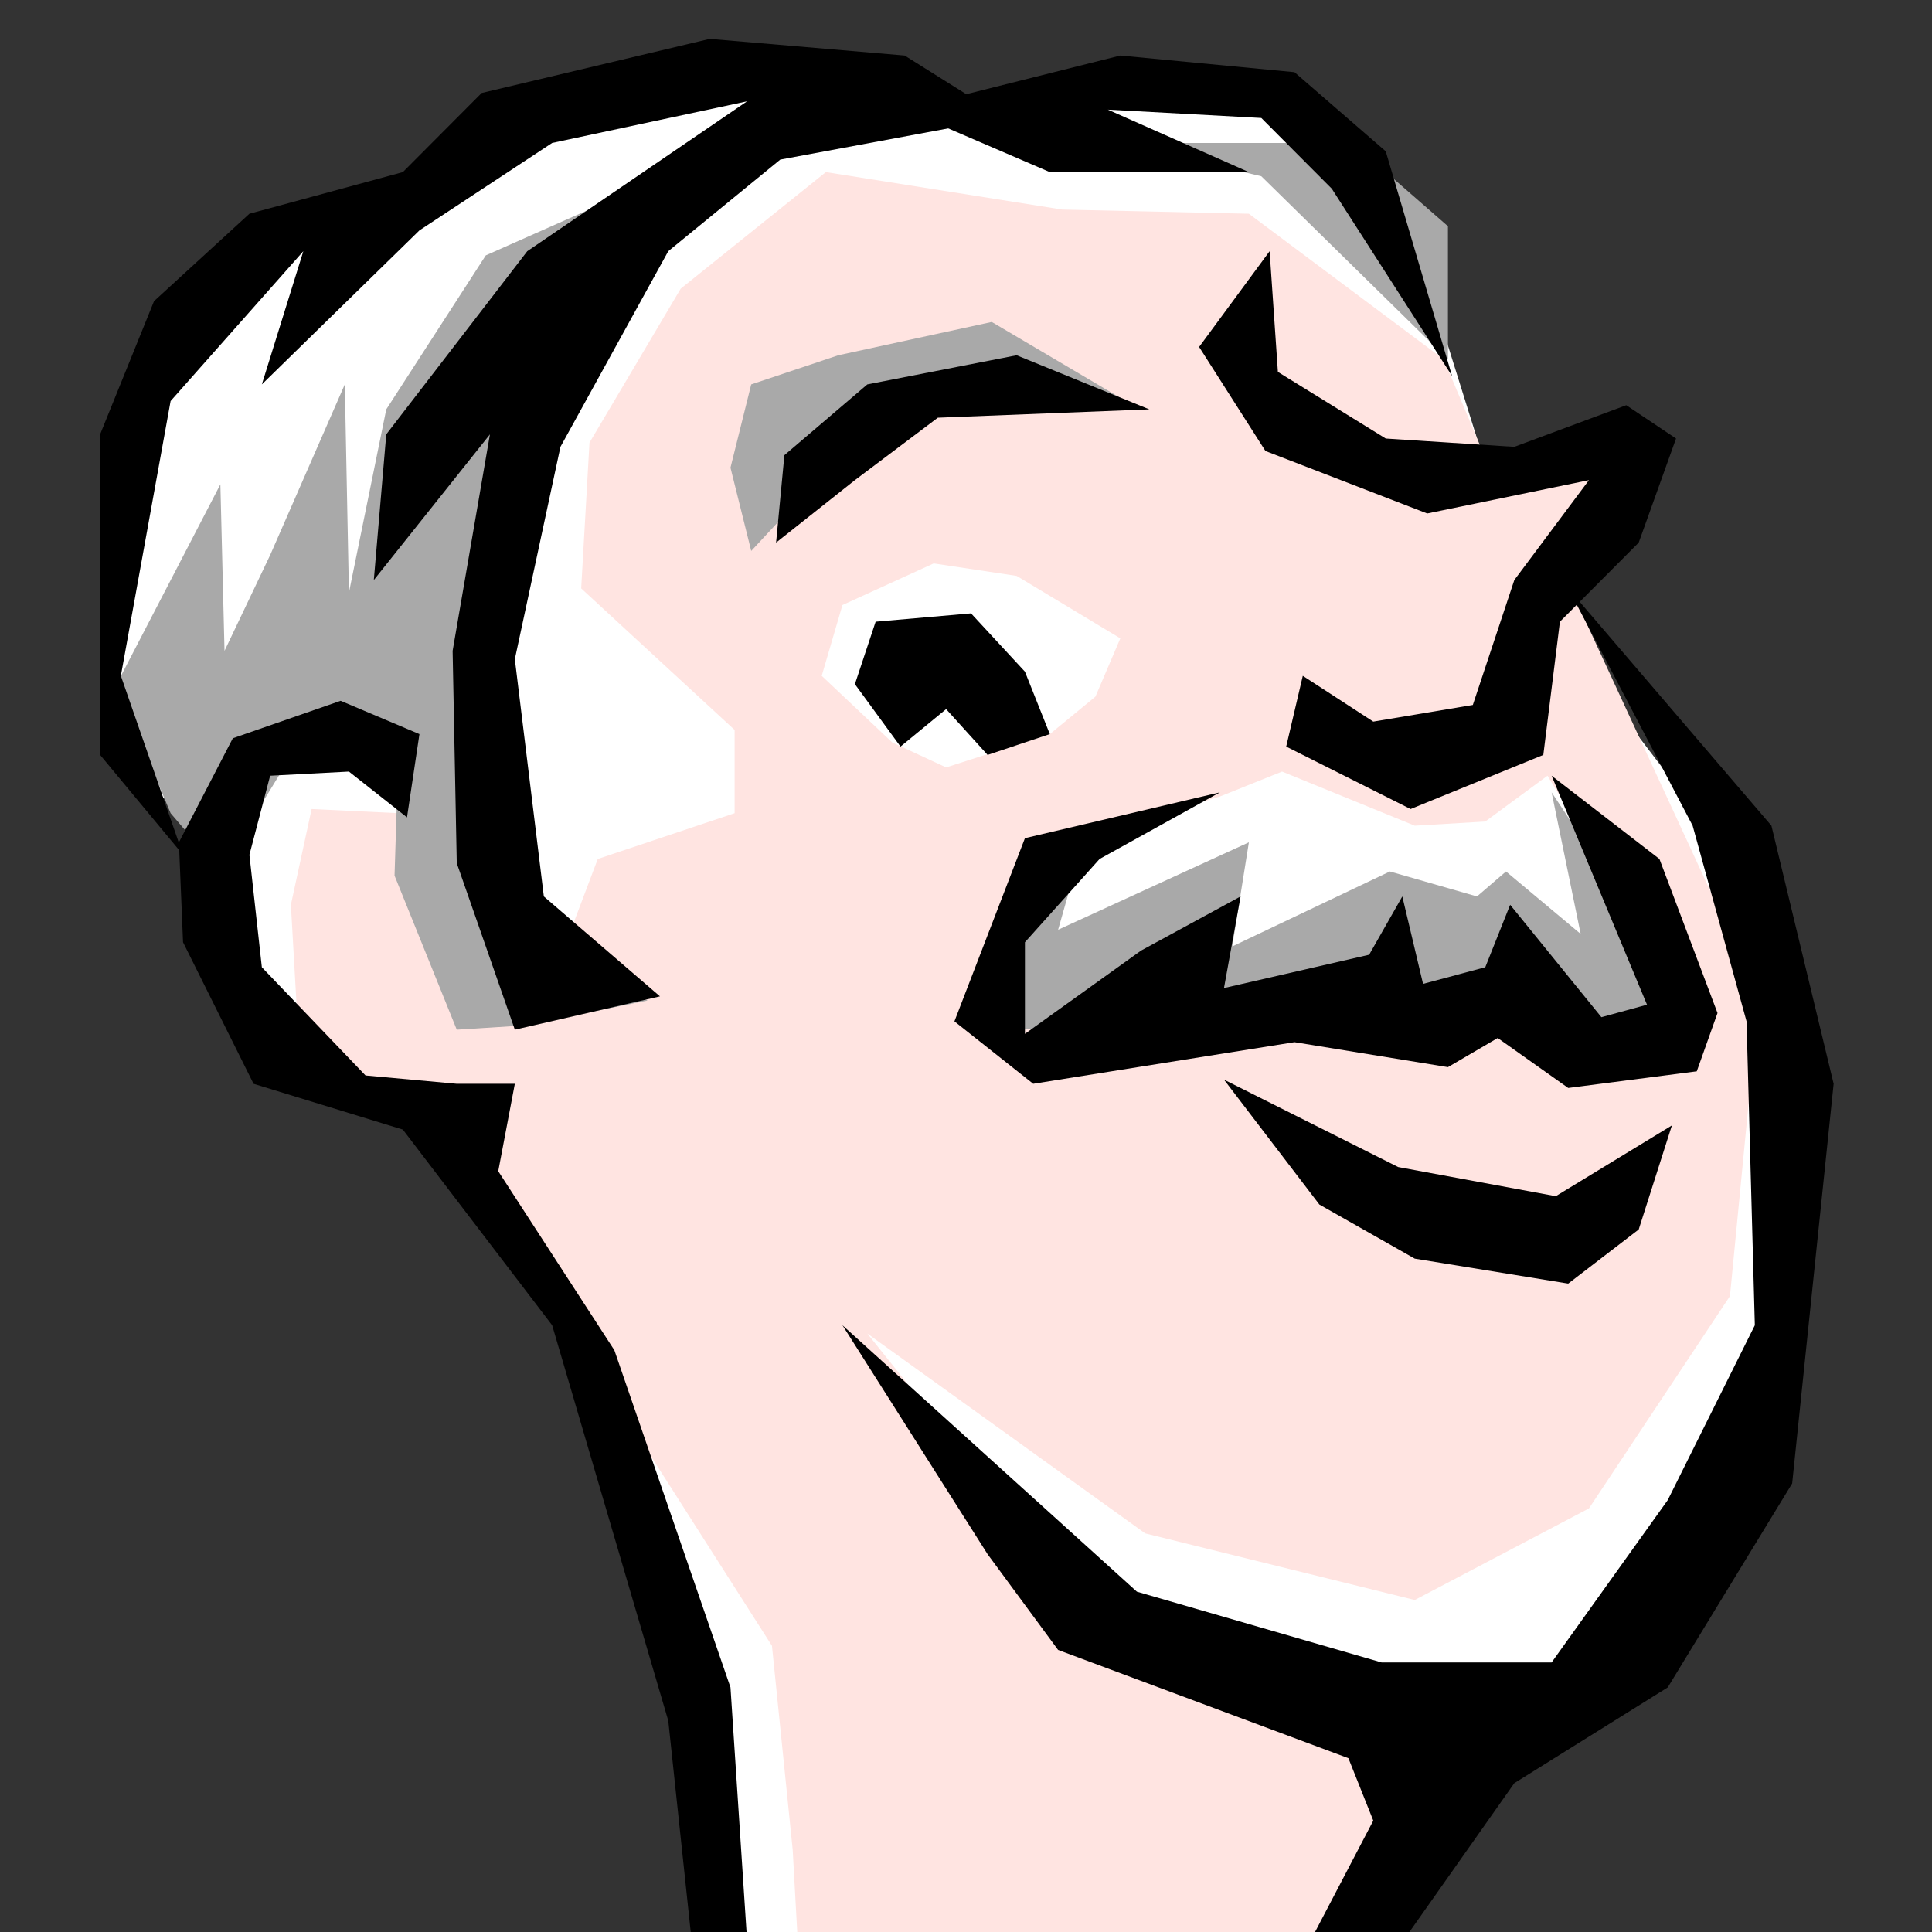 <?xml version="1.0" encoding="UTF-8" standalone="no"?>
<svg
   xmlns:dc="http://purl.org/dc/elements/1.1/"
   xmlns:cc="http://creativecommons.org/ns#"
   xmlns:rdf="http://www.w3.org/1999/02/22-rdf-syntax-ns#"
   xmlns:svg="http://www.w3.org/2000/svg"
   xmlns="http://www.w3.org/2000/svg"
   xmlns:sodipodi="http://sodipodi.sourceforge.net/DTD/sodipodi-0.dtd"
   xmlns:inkscape="http://www.inkscape.org/namespaces/inkscape"
   width="105"
   height="105"
   id="svg2"
   sodipodi:version="0.32"
   inkscape:version="0.48.0 r9654"
   sodipodi:docname="butler2.svg"
   version="1.0"
   inkscape:export-filename="C:\dev\projects\grooveJames\src\groovejames\gui\images\butler-16.png"
   inkscape:export-xdpi="13.71"
   inkscape:export-ydpi="13.71">
  <rect width="100%" height="100%" fill="#333333" stroke="none"/>
  <defs
     id="defs135" />
  <sodipodi:namedview
     inkscape:window-height="968"
     inkscape:window-width="1280"
     inkscape:pageshadow="2"
     inkscape:pageopacity="0.0"
     guidetolerance="10.0"
     gridtolerance="10.0"
     objecttolerance="10.0"
     borderopacity="1.0"
     bordercolor="#666666"
     pagecolor="#ffffff"
     id="base"
     inkscape:zoom="1.079091"
     inkscape:cx="-87.809086"
     inkscape:cy="-66.392472"
     inkscape:window-x="-4"
     inkscape:window-y="-4"
     inkscape:current-layer="svg2"
     height="191px"
     width="191px"
     showgrid="false"
     inkscape:window-maximized="1"
     inkscape:showpageshadow="false" />
  <desc
     id="desc4">wmf2svg</desc>
  <g
     id="g3054"
     transform="translate(-38,2)">
    <polygon
       transform="translate(-146,0)"
       id="polygon6"
       style="fill:#a9a9a9;fill-opacity:1;fill-rule:evenodd;stroke:none"
       points="22.426,511.208 178.396,510.529 327.154,510.529 331.887,507.136 282.978,504.873 248.267,501.479 205.669,504.873 179.298,504.873 149.547,500.801 30.54,502.384 30.54,502.384 30.54,502.384 0.113,505.552 " />
    <polygon
       transform="translate(-146,0)"
       id="polygon8"
       style="fill:#ffffff;fill-opacity:1;fill-rule:evenodd;stroke:none"
       points="194.85,12.331 192.371,20.023 190.342,34.729 191.244,39.707 195.301,43.779 195.977,51.471 200.034,57.128 209.5,60.521 217.614,72.739 222.122,91.065 222.122,108.486 212.656,108.486 205.443,113.011 178.171,135.41 154.956,203.284 134.671,199.438 124.077,170.252 122.049,150.116 122.049,150.116 122.049,150.116 118.668,145.365 111.456,144.46 107.849,149.437 109.427,190.614 109.878,215.502 129.261,229.303 179.298,236.316 201.386,458.945 198.005,484.737 186.285,495.597 174.565,500.122 177.72,507.588 206.57,504.647 229.785,494.918 284.781,503.063 303.037,496.502 272.159,491.977 259.086,479.307 221.221,490.846 213.107,479.76 246.464,421.388 262.016,234.28 308.672,179.528 287.936,139.935 253.001,121.156 261.115,92.649 273.286,88.124 280.273,74.775 281.4,48.983 266.75,29.752 260.664,10.294 255.029,4.186 234.744,3.281 222.122,1.697 211.98,3.733 203.415,10.294 " />
    <polygon
       transform="translate(-146,0)"
       id="polygon10"
       style="fill:#a9a9a9;fill-opacity:1;fill-rule:evenodd;stroke:none"
       points="211.98,492.203 205.218,482.248 205.218,482.248 205.218,482.248 223.475,482.248 223.024,487.452 " />
    <polygon
       transform="translate(-146,0)"
       id="polygon12"
       style="fill:#a9a9a9;fill-opacity:1;fill-rule:evenodd;stroke:none"
       points="251.198,479.307 234.293,479.76 234.293,479.76 234.293,479.76 232.49,485.868 244.21,487.678 " />
    <polygon
       transform="translate(-146,0)"
       id="polygon14"
       style="fill:#696969;fill-opacity:1;fill-rule:evenodd;stroke:none"
       points="179.298,502.158 179.298,502.158 179.298,502.158 184.707,499.217 194.85,500.122 194.174,497.859 204.316,496.954 202.062,490.62 196.653,491.072 188.99,495.597 198.231,484.511 209.05,486.547 212.881,491.977 227.306,487.452 229.109,503.063 220.544,505.099 219.868,508.719 204.542,511.434 175.692,506.683 " />
    <polygon
       transform="translate(-146,0)"
       id="polygon16"
       style="fill:#696969;fill-opacity:1;fill-rule:evenodd;stroke:none"
       points="259.988,479.76 251.423,491.751 259.537,490.393 262.692,496.049 269.68,496.502 279.146,499.217 309.348,496.276 301.46,506.457 278.695,508.719 262.692,504.194 253.001,506.457 231.814,504.421 228.208,491.072 231.814,487.678 231.814,487.678 231.814,487.678 244.661,488.357 252.325,478.402 " />
    <polygon
       transform="translate(-146,0)"
       id="polygon18"
       style="fill:#fffacd;fill-opacity:1;fill-rule:evenodd;stroke:none"
       points="139.179,419.804 141.883,428.854 137.375,440.166 136.699,452.384 144.813,456.909 161.943,469.126 163.07,488.81 155.407,504.647 29.188,505.552 55.784,498.086 66.603,485.416 84.634,480.212 99.961,470.483 110.554,468.673 111.456,456.909 113.033,451.252 113.033,451.252 113.033,451.252 106.497,441.75 106.046,421.84 108.976,416.184 122.725,411.206 " />
    <polygon
       transform="translate(-146,0)"
       id="polygon20"
       style="fill:#f0e68c;fill-opacity:1;fill-rule:evenodd;stroke:none"
       points="124.077,433.605 117.09,423.424 129.712,427.949 126.106,419.351 126.106,419.351 126.106,419.351 127.684,414.148 139.179,420.709 142.785,427.949 135.798,441.75 136.699,453.741 133.318,454.872 123.176,454.872 118.668,440.166 " />
    <polygon
       transform="translate(-146,0)"
       id="polygon22"
       style="fill:#f0e68c;fill-opacity:1;fill-rule:evenodd;stroke:none"
       points="130.163,463.47 136.248,470.031 137.826,475.235 144.363,477.723 143.912,471.162 138.728,459.397 152.927,467.09 149.321,458.492 161.041,469.126 162.619,485.416 156.984,502.611 110.554,506.231 51.276,506.231 68.631,500.122 74.041,493.561 86.663,492.429 102.891,481.343 104.919,485.868 99.284,495.597 113.935,483.832 114.611,477.723 122.725,477.271 122.725,481.343 124.528,485.868 124.077,491.524 121.147,498.538 129.712,490.393 130.614,479.76 122.725,468.673 130.163,463.47 130.163,463.47 " />
    <polygon
       transform="translate(-146,0)"
       id="polygon24"
       style="fill:#d2b48c;fill-opacity:1;fill-rule:evenodd;stroke:none"
       points="123.627,159.166 119.57,148.08 119.57,148.08 119.57,148.08 111.906,150.116 110.554,192.65 115.513,415.279 126.557,413.243 " />
    <polygon
       transform="translate(-146,0)"
       id="polygon26"
       style="fill:#a9a9a9;fill-opacity:1;fill-rule:evenodd;stroke:none"
       points="135.798,230.66 134.445,235.411 145.039,243.783 154.28,238.353 147.969,212.787 147.969,212.787 147.969,212.787 144.813,226.135 141.883,229.755 " />
    <polygon
       transform="translate(-146,0)"
       id="polygon28"
       style="fill:#ffe4e1;fill-opacity:1;fill-rule:evenodd;stroke:none"
       points="148.645,215.049 143.01,230.434 136.023,231.339 126.557,235.411 115.738,233.375 107.173,222.289 101.989,214.597 101.989,205.32 97.031,195.592 97.031,189.935 108.3,182.243 110.103,190.162 123.176,191.972 125.204,170.704 125.881,166.179 127.458,167.537 127.458,167.537 127.458,167.537 130.614,182.922 138.728,190.388 143.01,196.27 148.42,202.379 " />
    <polygon
       transform="translate(-146,0)"
       id="polygon30"
       style="fill:#ffe4e1;fill-opacity:1;fill-rule:evenodd;stroke:none"
       points="210.402,442.881 199.809,401.025 199.809,401.025 199.809,401.025 195.526,479.986 206.345,480.891 " />
    <polygon
       transform="translate(-146,0)"
       id="polygon32"
       style="fill:#d3d3d3;fill-opacity:1;fill-rule:evenodd;stroke:none"
       points="154.731,194.234 160.365,132.468 176.819,123.418 202.288,118.441 211.98,110.296 225.954,136.541 257.959,213.239 276.667,182.696 277.568,139.935 281.625,134.052 298.079,144.007 317.688,174.551 324.224,198.307 288.162,232.923 220.995,270.027 197.329,396.726 176.819,405.098 166.225,357.359 166.225,320.255 179.298,240.389 147.293,199.212 147.293,199.212 147.293,199.212 " />
    <polygon
       transform="translate(-146,0)"
       id="polygon34"
       style="fill:#bc8f8f;fill-opacity:1;fill-rule:evenodd;stroke:none"
       points="285.682,279.077 279.146,306.227 262.918,360.527 253.001,412.338 257.959,475.008 241.506,476.592 226.855,481.57 200.485,480.891 204.767,456.909 204.767,406.681 198.005,389.26 188.314,291.295 187.412,256.905 193.272,239.484 193.272,239.484 193.272,239.484 274.413,236.316 284.105,257.584 " />
    <polygon
       transform="translate(-146,0)"
       id="polygon36"
       style="fill:#696969;fill-opacity:1;fill-rule:evenodd;stroke:none"
       points="193.948,351.477 186.736,279.756 187.412,258.489 190.793,244.461 177.72,241.068 177.72,241.068 177.72,241.068 177.72,260.072 171.86,334.282 178.396,405.098 193.948,399.215 " />
    <polygon
       transform="translate(-146,0)"
       id="polygon38"
       style="fill:#c0c0c0;fill-opacity:1;fill-rule:evenodd;stroke:none"
       points="235.42,160.071 228.884,133.373 228.884,133.373 228.884,133.373 241.957,146.043 251.874,162.559 260.889,184.732 257.058,193.329 258.41,198.307 268.553,181.791 271.483,172.514 270.581,158.034 271.933,140.613 278.695,159.618 281.625,174.098 282.527,192.198 280.048,223.873 279.146,245.366 264.045,255.095 257.508,241.068 237.9,258.941 225.503,247.855 234.068,229.303 239.928,184.279 " />
    <polygon
       transform="translate(-146,0)"
       id="polygon40"
       style="fill:#ffffff;fill-opacity:1;fill-rule:evenodd;stroke:none"
       points="267.426,144.912 267.426,161.202 260.439,183.148 249.394,154.641 234.519,135.41 234.519,135.41 234.519,135.41 247.366,132.016 259.988,132.016 " />
    <polygon
       transform="translate(-146,0)"
       id="polygon42"
       style="fill:#a9a9a9;fill-opacity:1;fill-rule:evenodd;stroke:none"
       points="225.954,130.885 237.449,140.387 237.449,140.387 237.449,140.387 244.887,134.505 248.042,136.541 258.41,134.957 264.496,143.555 266.073,167.989 270.581,135.862 257.058,126.36 239.026,125.907 " />
    <polygon
       transform="translate(-146,0)"
       id="polygon44"
       style="fill:#808080;fill-opacity:1;fill-rule:evenodd;stroke:none"
       points="198.005,128.848 204.993,121.835 208.824,141.066 224.827,176.587 227.982,204.415 233.843,180.207 223.925,150.116 222.798,128.848 231.814,149.437 241.506,181.564 237.449,215.728 233.392,230.886 224.827,247.855 211.303,260.977 186.961,241.068 159.238,242.425 152.251,228.398 148.194,203.284 148.194,203.284 148.194,203.284 156.759,201.7 170.733,206.904 161.718,192.198 163.746,172.741 165.775,139.482 174.339,135.862 185.384,143.555 181.777,129.527 " />
    <polygon
       transform="translate(-146,0)"
       id="polygon46"
       style="fill:#808080;fill-opacity:1;fill-rule:evenodd;stroke:none"
       points="285.457,139.935 282.076,160.071 270.581,133.826 271.933,129.527 269.905,122.513 271.933,119.346 271.933,119.346 271.933,119.346 290.641,137.446 292.669,144.46 " />
    <polygon
       transform="translate(-146,0)"
       id="polygon48"
       style="fill:#808080;fill-opacity:1;fill-rule:evenodd;stroke:none"
       points="275.089,237.448 280.498,220.931 298.53,181.791 301.234,153.509 301.234,153.509 301.234,153.509 306.193,173.646 312.053,183.827 317.237,183.827 321.745,199.664 311.151,220.253 296.501,227.493 290.19,251.928 285.006,256.905 " />
    <polygon
       transform="translate(-146,0)"
       id="polygon50"
       style="fill:#cd5c5c;fill-opacity:1;fill-rule:evenodd;stroke:none"
       points="239.928,128.848 236.998,125.907 221.221,128.17 217.614,121.608 214.008,113.69 216.713,113.69 216.713,113.69 216.713,113.69 224.376,121.835 228.433,119.572 223.925,109.617 241.957,118.215 246.464,122.966 252.099,122.061 249.394,117.084 255.48,118.667 266.073,115.726 270.807,116.631 271.483,133.147 255.029,126.36 " />
    <polygon
       transform="translate(-146,0)"
       id="polygon52"
       style="fill:#ffe4e1;fill-opacity:1;fill-rule:evenodd;stroke:none"
       points="279.597,52.15 269.454,30.204 272.159,22.964 264.946,23.417 262.467,17.534 251.874,9.616 241.731,9.389 228.884,7.353 220.995,13.688 216.037,22.059 215.586,29.978 223.925,37.67 223.925,42.195 216.487,44.684 214.008,51.245 208.824,51.019 205.669,42.195 205.669,42.195 205.669,42.195 200.936,41.969 199.809,47.173 200.259,55.091 208.599,59.616 216.713,72.965 225.954,87.445 227.081,98.531 227.757,110.749 238.576,117.084 244.887,115.726 253.902,117.084 261.115,93.78 241.28,83.146 231.138,70.476 246.239,81.336 260.889,84.956 270.356,79.979 278.019,68.44 " />
    <polygon
       transform="translate(-146,0)"
       id="polygon54"
       style="fill:#a9a9a9;fill-opacity:1;fill-rule:evenodd;stroke:none"
       points="202.739,18.892 202.964,30.204 204.993,20.249 210.402,11.878 220.094,7.579 212.656,23.417 210.853,37.444 212.205,48.53 219.192,52.376 212.43,53.734 208.824,53.96 205.443,45.589 205.669,38.349 200.259,38.349 195.977,45.363 193.272,42.195 193.272,42.195 193.272,42.195 190.342,35.182 195.977,24.322 196.202,33.372 198.682,28.168 " />
    <polygon
       transform="translate(-146,0)"
       id="polygon56"
       style="fill:#a9a9a9;fill-opacity:1;fill-rule:evenodd;stroke:none"
       points="262.692,17.534 262.692,10.294 257.508,5.769 244.887,5.769 244.887,5.769 244.887,5.769 252.55,7.579 " />
    <polygon
       transform="translate(-146,0)"
       id="polygon58"
       style="fill:#ffffff;fill-opacity:1;fill-rule:evenodd;stroke:none"
       points="244.887,32.693 243.534,35.86 241.055,37.897 235.42,39.707 232.49,38.349 232.49,38.349 232.49,38.349 228.659,34.729 229.785,30.883 234.744,28.62 239.252,29.299 " />
    <polygon
       transform="translate(-146,0)"
       id="polygon60"
       style="fill:#ffffff;fill-opacity:1;fill-rule:evenodd;stroke:none"
       points="239.477,51.924 239.703,44.458 239.703,44.458 239.703,44.458 250.296,41.29 253.677,39.933 260.889,42.874 264.721,42.648 268.102,40.159 272.384,47.173 270.356,53.055 263.369,49.435 " />
    <polygon
       transform="translate(-146,0)"
       id="polygon62"
       style="fill:#a9a9a9;fill-opacity:1;fill-rule:evenodd;stroke:none"
       points="269.905,48.757 265.848,45.363 264.27,46.72 259.537,45.363 250.972,49.435 251.874,43.779 241.506,48.53 242.858,43.779 242.858,43.779 242.858,43.779 239.252,47.852 239.252,53.96 256.156,53.508 265.397,52.603 272.384,54.865 275.991,52.603 268.327,41.064 " />
    <polygon
       transform="translate(-146,0)"
       id="polygon64"
       style="fill:#000000;fill-opacity:1;fill-rule:evenodd;stroke:none"
       points="280.724,190.84 279.822,164.369 273.06,144.686 272.159,160.976 267.876,176.361 256.832,195.139 253.451,177.266 241.506,149.89 228.884,133.6 239.026,139.708 252.55,158.487 260.213,179.754 267.651,148.532 264.045,130.885 270.807,133.6 279.822,147.401 285.682,168.668 285.682,204.415 294.247,180.659 294.923,155.772 289.063,136.315 271.257,120.93 271.257,120.93 271.257,120.93 295.825,135.41 302.587,152.378 301.91,177.266 293.346,201.927 276.441,236.09 " />
    <polygon
       transform="translate(-146,0)"
       id="polygon66"
       style="fill:#000000;fill-opacity:1;fill-rule:evenodd;stroke:none"
       points="251.874,243.783 238.125,256.452 227.081,245.819 235.646,228.398 240.83,203.51 242.407,180.207 239.026,160.976 228.433,132.016 220.319,125.907 218.741,118.667 213.107,110.975 218.291,108.034 218.291,108.034 218.291,108.034 208.148,104.64 201.386,113.237 201.386,118.215 207.246,138.803 215.811,160.976 223.249,183.148 225.503,209.619 228.433,191.972 224.601,170.704 213.107,143.555 205.443,120.93 210.177,112.785 216.037,120.025 228.884,146.043 237.674,173.646 237.223,201.474 232.716,226.588 224.601,244.461 212.656,259.394 207.246,255.548 193.948,241.52 186.736,236.09 179.974,242.425 192.371,247.403 212.205,266.634 220.319,256.452 225.052,251.249 239.026,264.145 246.69,256 256.382,245.366 259.086,254.643 262.467,264.145 266.975,261.656 269.905,255.548 280.949,248.308 278.921,243.783 265.397,254.416 258.185,239.936 259.312,229.529 " />
    <polygon
       transform="translate(-146,0)"
       id="polygon68"
       style="fill:#000000;fill-opacity:1;fill-rule:evenodd;stroke:none"
       points="229.785,116.179 237.223,118.667 232.716,121.382 239.477,123.418 219.868,126.812 226.405,132.016 236.998,127.717 239.026,130.658 251.874,129.301 253.902,122.061 249.62,126.36 239.477,126.812 243.309,124.323 240.379,117.536 240.379,117.536 240.379,117.536 222.122,106.676 216.938,108.486 " />
    <polygon
       transform="translate(-146,0)"
       id="polygon70"
       style="fill:#000000;fill-opacity:1;fill-rule:evenodd;stroke:none"
       points="267.426,122.061 270.356,118.215 265.848,115.726 253.902,120.025 249.62,117.084 241.055,116.179 241.055,116.179 241.055,116.179 248.267,114.821 253.001,117.084 267.876,113.237 274.187,116.631 272.61,122.061 274.187,129.301 270.356,135.862 259.312,130.658 250.071,128.17 253.902,125.228 259.762,125.907 270.356,132.468 " />
    <polygon
       transform="translate(-146,0)"
       id="polygon72"
       style="fill:#000000;fill-opacity:1;fill-rule:evenodd;stroke:none"
       points="303.037,223.646 315.885,205.773 323.548,195.592 319.265,180.659 308.221,168.216 296.726,141.745 296.726,141.745 296.726,141.745 315.434,166.858 329.408,193.329 327.38,203.284 309.574,226.588 295.825,236.769 294.698,252.154 284.781,265.502 282.301,261.204 278.921,248.308 274.638,237.674 282.301,242.878 286.584,254.643 290.866,244.461 291.542,234.28 298.755,221.158 305.742,189.03 306.869,205.773 " />
    <polygon
       transform="translate(-146,0)"
       id="polygon74"
       style="fill:#000000;fill-opacity:1;fill-rule:evenodd;stroke:none"
       points="185.158,123.418 197.555,124.323 202.964,119.572 205.894,111.88 205.894,111.88 205.894,111.88 196.653,119.12 175.466,120.93 162.619,127.265 158.337,136.315 155.407,154.188 153.829,177.266 150.448,193.782 140.982,194.234 148.194,203.51 148.645,217.99 151.575,238.126 142.334,240.615 131.29,231.791 133.769,238.579 143.912,247.855 149.547,250.118 161.492,246.724 181.327,243.33 189.891,236.09 192.371,221.158 201.612,202.379 206.796,177.492 204.316,166.406 197.555,152.378 200.034,175.908 197.104,195.592 186.06,215.954 187.187,229.303 177.946,239.484 167.803,238.126 162.168,241.068 154.956,230.434 154.28,214.597 150.899,199.438 158.788,198.533 172.311,208.714 168.705,199.438 158.111,189.483 161.041,155.772 163.07,137.446 168.93,132.016 182.679,137.898 175.466,125.907 " />
    <polygon
       transform="translate(-146,0)"
       id="polygon76"
       style="fill:#000000;fill-opacity:1;fill-rule:evenodd;stroke:none"
       points="112.132,226.588 113.935,224.099 103.341,215.049 103.792,205.773 99.059,198.533 98.158,191.293 106.722,184.732 106.722,182.696 106.722,182.696 106.722,182.696 93.875,189.03 93.875,201.022 99.059,204.868 99.961,215.954 104.468,221.836 107.173,228.85 109.202,236.543 128.585,239.031 138.953,231.791 140.531,225.004 136.474,220.253 138.953,214.144 138.502,205.773 131.29,201.474 122.725,205.32 111.456,203.284 122.725,210.524 133.769,207.357 135.122,210.524 132.868,219.348 132.642,222.741 135.122,225.23 133.318,231.339 120.246,232.923 " />
    <polygon
       transform="translate(-146,0)"
       id="polygon78"
       style="fill:#000000;fill-opacity:1;fill-rule:evenodd;stroke:none"
       points="126.331,166.632 125.43,149.663 121.147,144.233 114.386,142.65 110.554,143.781 105.595,148.08 108.976,188.125 106.046,192.198 121.373,194.234 129.938,191.972 124.528,180.207 124.528,180.207 124.528,180.207 123.176,189.483 111.906,191.067 111.005,160.297 110.779,146.948 117.766,146.043 120.697,148.532 122.725,170.704 124.979,177.492 " />
    <polygon
       transform="translate(-146,0)"
       id="polygon80"
       style="fill:#000000;fill-opacity:1;fill-rule:evenodd;stroke:none"
       points="130.388,177.266 133.769,184.506 140.08,186.542 141.883,195.139 140.531,204.868 137.15,189.483 130.163,184.958 127.233,171.157 124.754,165.048 128.134,164.822 128.134,164.822 128.134,164.822 131.741,169.799 " />
    <polygon
       transform="translate(-146,0)"
       id="polygon82"
       style="fill:#000000;fill-opacity:1;fill-rule:evenodd;stroke:none"
       points="251.874,117.084 255.255,117.084 255.255,117.084 255.255,117.084 259.762,104.187 266.299,94.911 274.638,89.707 281.4,78.621 283.654,56.901 280.273,42.874 269.229,29.978 275.991,42.874 278.921,53.508 279.371,70.024 274.638,79.526 268.327,88.35 259.086,88.35 245.788,84.504 229.785,70.024 237.674,82.468 241.506,87.671 257.283,93.554 258.635,96.947 253.902,105.997 " />
    <polygon
       transform="translate(-146,0)"
       id="polygon84"
       style="fill:#000000;fill-opacity:1;fill-rule:evenodd;stroke:none"
       points="225.052,110.296 222.122,108.486 222.122,108.486 222.122,108.486 220.319,91.517 214.008,70.024 205.894,59.39 197.78,56.901 193.948,49.209 193.723,43.779 196.653,38.123 202.513,36.087 206.796,37.897 206.12,42.422 202.964,39.933 198.682,40.159 197.555,44.458 198.231,50.567 203.866,56.449 208.824,56.901 211.98,56.901 211.078,61.653 217.389,71.381 223.7,89.707 " />
    <polygon
       transform="translate(-146,0)"
       id="polygon86"
       style="fill:#000000;fill-opacity:1;fill-rule:evenodd;stroke:none"
       points="208.599,33.372 208.824,44.91 208.824,44.91 208.824,44.91 211.98,53.96 219.868,52.15 213.557,46.72 211.98,33.824 214.459,22.285 220.319,11.652 226.405,6.674 238.576,4.412 233.166,1.018 222.573,0.113 210.177,3.054 205.894,7.353 197.555,9.616 192.371,14.367 189.441,21.607 189.441,39.028 193.948,44.458 190.568,34.729 193.272,19.797 200.485,11.652 198.231,18.892 206.796,10.521 214.008,5.769 224.601,3.507 212.656,11.652 204.993,21.607 204.316,29.525 210.627,21.607 " />
    <polygon
       transform="translate(-146,0)"
       id="polygon88"
       style="fill:#000000;fill-opacity:1;fill-rule:evenodd;stroke:none"
       points="241.055,7.353 233.166,3.959 233.166,3.959 233.166,3.959 244.887,1.018 254.353,1.923 259.312,6.222 262.918,18.439 256.382,8.258 252.55,4.412 244.21,3.959 251.874,7.353 " />
    <polygon
       transform="translate(-146,0)"
       id="polygon90"
       style="fill:#000000;fill-opacity:1;fill-rule:evenodd;stroke:none"
       points="241.055,37.897 239.703,34.503 236.773,31.335 231.589,31.788 230.462,35.182 232.941,38.575 232.941,38.575 232.941,38.575 235.42,36.539 237.674,39.028 " />
    <polygon
       transform="translate(-146,0)"
       id="polygon92"
       style="fill:#000000;fill-opacity:1;fill-rule:evenodd;stroke:none"
       points="260.664,41.969 253.902,38.575 254.804,34.729 258.635,37.218 264.045,36.313 266.299,29.525 270.356,24.095 261.566,25.905 252.775,22.512 249.169,16.856 253.001,11.652 253.001,11.652 253.001,11.652 253.451,18.213 259.312,21.833 266.299,22.285 272.384,20.023 275.089,21.833 273.06,27.489 268.778,31.788 267.876,39.028 " />
    <polygon
       transform="translate(-146,0)"
       id="polygon94"
       style="fill:#000000;fill-opacity:1;fill-rule:evenodd;stroke:none"
       points="274.864,59.164 273.06,64.82 269.229,67.761 260.889,66.404 255.705,63.463 250.521,56.675 250.521,56.675 250.521,56.675 259.988,61.426 268.553,63.01 " />
    <polygon
       transform="translate(-146,0)"
       id="polygon96"
       style="fill:#000000;fill-opacity:1;fill-rule:evenodd;stroke:none"
       points="272.159,337.676 259.312,388.808 256.832,420.709 259.312,451.479 262.467,480.891 249.62,479.307 227.081,482.475 237.9,475.235 256.156,475.235 253.677,448.99 252.775,425.234 249.62,434.51 247.141,458.719 244.436,434.962 248.042,413.921 243.985,395.369 252.775,391.749 257.283,364.373 264.946,319.576 268.102,282.019 269.68,302.155 268.102,334.508 279.822,296.498 283.879,272.742 279.371,249.213 281.851,249.213 281.851,249.213 281.851,249.213 287.035,273.195 285.908,296.046 " />
    <polygon
       transform="translate(-146,0)"
       id="polygon98"
       style="fill:#000000;fill-opacity:1;fill-rule:evenodd;stroke:none"
       points="199.809,263.919 202.964,257.81 196.878,263.466 189.215,267.765 189.215,256.905 190.117,246.045 184.933,253.738 184.031,271.837 184.031,293.331 188.088,342.427 192.371,379.532 192.371,397.631 184.031,400.573 177.946,402.609 173.213,379.532 168.029,341.296 171.635,298.987 178.396,263.014 180.876,239.258 174.79,241.294 174.79,241.294 174.79,241.294 173.663,264.597 164.422,320.707 164.422,354.644 169.606,382.02 176.368,408.718 190.117,404.645 193.272,423.876 194.85,448.537 190.117,480.891 197.329,482.927 214.234,484.963 227.081,482.022 230.011,432.247 225.954,398.989 233.392,350.572 241.506,317.766 231.814,308.716 225.954,337.676 223.024,363.92 222.348,415.505 222.348,469.578 216.262,480.891 198.907,478.402 197.329,471.615 200.936,409.849 203.415,432.474 206.57,469.126 208.599,421.614 208.148,388.808 201.386,385.188 200.485,351.024 204.993,289.711 196.202,336.771 192.145,311.431 189.215,275.457 " />
    <polygon
       transform="translate(-146,0)"
       id="polygon100"
       style="fill:#000000;fill-opacity:1;fill-rule:evenodd;stroke:none"
       points="123.627,256.905 116.865,246.95 118.893,412.338 114.836,414.374 111.23,231.113 126.557,234.733 126.557,234.733 126.557,234.733 131.29,415.279 124.979,413.469 " />
    <polygon
       transform="translate(-146,0)"
       id="polygon102"
       style="fill:#000000;fill-opacity:1;fill-rule:evenodd;stroke:none"
       points="139.855,423.65 132.191,417.994 121.373,415.053 111.23,417.089 107.173,422.745 108.075,429.985 106.046,436.546 110.779,445.822 112.808,439.261 116.865,451.479 113.259,455.099 113.259,455.099 113.259,455.099 104.018,442.202 101.989,432.021 103.116,419.125 106.046,416.41 115.738,412.338 128.134,411.433 138.953,416.41 145.039,426.365 143.461,436.546 137.375,446.501 143.01,455.099 133.318,453.515 132.191,440.166 125.655,444.917 125.655,455.099 120.922,451.026 120.922,441.297 127.233,438.13 127.233,423.197 131.741,431.342 131.29,434.962 137.826,434.962 " />
    <polygon
       transform="translate(-146,0)"
       id="polygon104"
       style="fill:#000000;fill-opacity:1;fill-rule:evenodd;stroke:none"
       points="136.248,488.583 135.798,481.343 127.233,475.687 127.233,470.031 130.614,462.338 132.642,467.09 130.163,473.198 136.925,476.818 143.01,482.927 143.01,493.334 135.347,501.479 150.673,493.334 153.153,480.438 147.518,476.14 140.982,472.067 143.461,465.958 136.925,459.85 146.616,464.375 148.194,471.162 154.28,474.782 157.435,484.963 154.731,499.443 161.943,485.416 161.041,469.578 152.702,461.886 138.953,453.062 138.953,453.062 138.953,453.062 154.731,458.719 164.422,470.031 165.549,489.715 159.464,506.683 153.153,507.814 122.5,508.267 86.663,508.267 72.238,509.851 52.178,508.719 26.258,507.136 22.652,503.063 26.258,497.859 43.613,498.991 52.178,497.407 62.546,485.416 74.266,480.438 95.453,479.307 68.631,487 61.419,493.334 58.489,498.538 36.401,504.647 67.73,503.968 82.606,496.954 103.567,487 90.72,496.954 83.056,503.516 98.834,503.063 107.173,495.371 121.373,484.511 116.865,493.334 112.357,503.063 126.557,499.443 " />
    <polygon
       transform="translate(-146,0)"
       id="polygon106"
       style="fill:#000000;fill-opacity:1;fill-rule:evenodd;stroke:none"
       points="107.624,469.126 97.481,470.031 90.72,474.103 81.479,480.891 86.663,480.891 96.805,473.198 107.173,472.746 115.738,469.578 117.316,462.338 112.808,456.682 114.386,451.479 114.386,451.479 114.386,451.479 110.779,454.194 110.779,463.922 " />
    <polygon
       transform="translate(-146,0)"
       id="polygon108"
       style="fill:#000000;fill-opacity:1;fill-rule:evenodd;stroke:none"
       points="199.358,501.932 184.933,501.479 178.396,504.647 178.396,499.896 189.666,495.371 198.456,487 204.091,486.547 214.234,493.787 214.234,493.787 214.234,493.787 208.148,482.475 195.752,482.022 186.511,493.334 174.339,499.443 173.663,507.136 182.003,510.756 205.443,510.303 " />
    <polygon
       transform="translate(-146,0)"
       id="polygon110"
       style="fill:#000000;fill-opacity:1;fill-rule:evenodd;stroke:none"
       points="212.656,491.298 212.656,491.298 212.656,491.298 220.319,487.678 218.291,481.343 222.348,479.307 223.925,484.963 229.109,490.167 233.166,503.968 226.63,505.099 225.954,509.172 204.993,511.887 218.291,508.267 218.291,499.443 222.348,502.611 227.982,501.479 225.503,489.036 220.995,490.62 214.684,493.787 " />
    <polygon
       transform="translate(-146,0)"
       id="polygon112"
       style="fill:#000000;fill-opacity:1;fill-rule:evenodd;stroke:none"
       points="235.646,480.438 232.265,480.438 232.265,480.438 232.265,480.438 225.052,488.583 229.109,492.203 232.265,487.678 245.563,490.167 253.677,478.855 250.071,478.855 241.957,485.416 234.744,484.963 " />
    <polygon
       transform="translate(-146,0)"
       id="polygon114"
       style="fill:#000000;fill-opacity:1;fill-rule:evenodd;stroke:none"
       points="230.011,506.683 230.011,501.479 255.255,503.968 260.439,501.479 278.244,507.136 299.431,505.099 300.783,499.896 306.418,496.954 287.485,496.954 268.102,492.882 257.283,477.723 257.283,477.723 257.283,477.723 268.553,488.131 289.063,493.787 311.602,494.239 314.758,499.896 302.812,508.267 274.638,510.756 261.34,505.099 257.283,509.172 " />
    <polygon
       transform="translate(-146,0)"
       id="polygon116"
       style="fill:#000000;fill-opacity:1;fill-rule:evenodd;stroke:none"
       points="147.067,226.814 143.686,232.47 136.699,232.47 137.15,227.945 142.785,229.076 144.813,222.515 144.137,217.085 142.785,207.809 145.715,213.465 147.293,209.845 147.518,201.248 147.518,201.248 147.518,201.248 150.448,213.465 147.067,220.705 " />
    <polygon
       transform="translate(-146,0)"
       id="polygon118"
       style="fill:#000000;fill-opacity:1;fill-rule:evenodd;stroke:none"
       points="273.511,52.603 271.032,53.281 266.073,47.173 264.721,50.567 261.34,51.471 260.213,46.72 258.41,49.888 250.521,51.698 251.423,46.72 246.014,49.662 239.703,54.186 239.703,49.209 243.76,44.684 250.296,41.064 250.296,41.064 250.296,41.064 239.703,43.553 235.871,53.508 240.153,56.901 254.353,54.639 262.692,55.996 265.397,54.413 269.229,57.128 276.216,56.223 277.343,53.055 274.187,44.684 268.327,40.159 " />
    <polygon
       transform="translate(-146,0)"
       id="polygon120"
       style="fill:#a9a9a9;fill-opacity:1;fill-rule:evenodd;stroke:none"
       points="224.827,18.892 223.7,23.417 224.827,27.942 231.138,21.154 239.928,18.665 245.563,20.023 245.563,20.023 245.563,20.023 237.9,15.498 229.56,17.308 " />
    <polygon
       transform="translate(-146,0)"
       id="polygon122"
       style="fill:#000000;fill-opacity:1;fill-rule:evenodd;stroke:none"
       points="239.252,17.308 246.464,20.249 234.969,20.702 230.462,24.095 226.179,27.489 226.179,27.489 226.179,27.489 226.63,22.738 231.138,18.892 " />
    <polygon
       transform="translate(-146,0)"
       id="polygon124"
       style="fill:#000000;fill-opacity:1;fill-rule:evenodd;stroke:none"
       points="254.804,139.708 250.747,138.577 250.747,138.577 250.747,138.577 250.747,142.197 252.775,143.781 " />
    <polygon
       transform="translate(-146,0)"
       id="polygon126"
       style="fill:#000000;fill-opacity:1;fill-rule:evenodd;stroke:none"
       points="259.086,157.808 255.931,154.641 255.931,154.641 255.931,154.641 254.804,159.166 256.832,161.202 " />
    <polygon
       transform="translate(-146,0)"
       id="polygon128"
       style="fill:#000000;fill-opacity:1;fill-rule:evenodd;stroke:none"
       points="272.384,218.443 268.102,220.479 270.807,231.339 264.045,219.574 266.073,211.655 266.073,211.655 266.073,211.655 273.737,209.619 268.102,215.275 " />
    <polygon
       transform="translate(-146,0)"
       id="polygon130"
       style="fill:#f0e68c;fill-opacity:1;fill-rule:evenodd;stroke:none"
       points="258.41,209.619 260.439,212.334 258.861,218.895 253.902,215.954 253.902,215.954 253.902,215.954 253.902,211.882 " />
    <polygon
       transform="translate(-146,0)"
       id="polygon132"
       style="fill:#000000;fill-opacity:1;fill-rule:evenodd;stroke:none"
       points="259.537,219.574 260.889,216.859 260.439,211.882 257.058,217.312 253.902,211.882 253.902,211.882 253.902,211.882 252.775,216.859 255.931,220.026 " />
  </g>
</svg>
